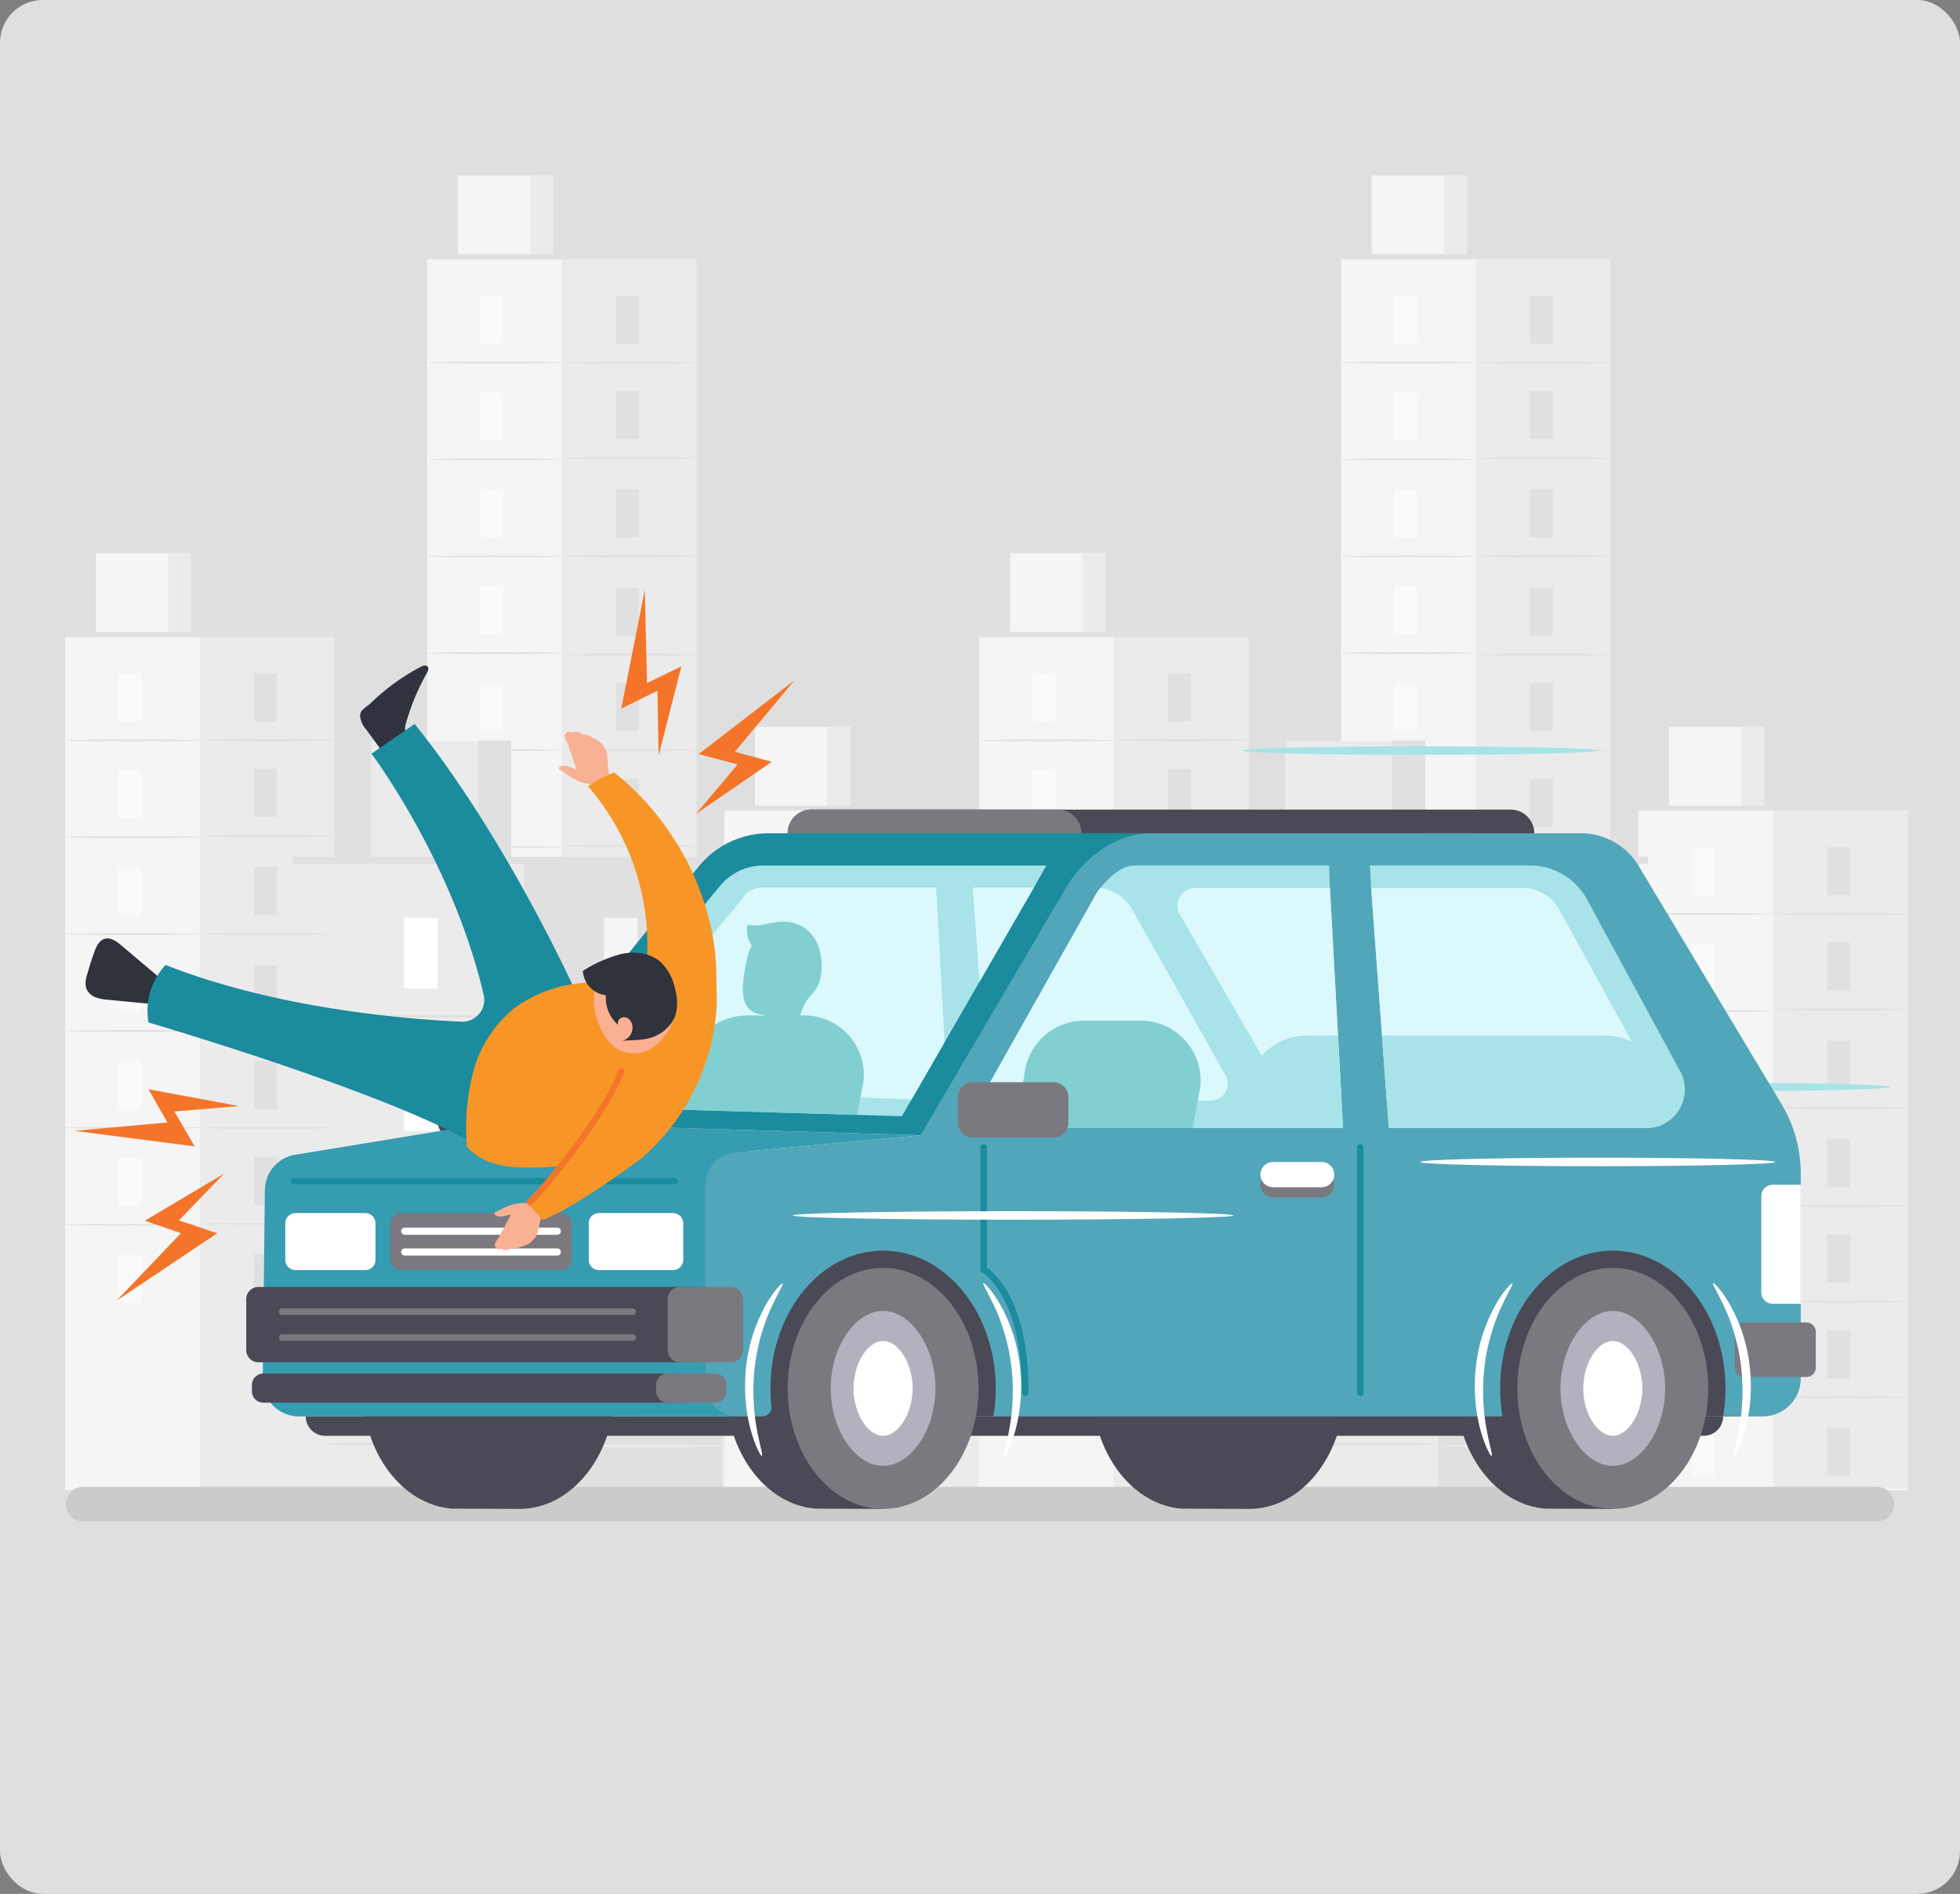 <svg xmlns="http://www.w3.org/2000/svg" xmlns:xlink="http://www.w3.org/1999/xlink" width="505" height="488" viewBox="0 0 505 488">
  <rect x="0" y="0" width="505" height="488" fill="#808080" stroke="none"/>
  <defs>
    <clipPath id="clip-path">
      <rect id="Rectángulo_373257" data-name="Rectángulo 373257" width="247.027" height="338.824" fill="none"/>
    </clipPath>
    <clipPath id="clip-path-2">
      <rect id="Rectángulo_373257-2" data-name="Rectángulo 373257" width="247.026" height="338.824" fill="none"/>
    </clipPath>
    <clipPath id="clip-path-3">
      <rect id="Rectángulo_373190" data-name="Rectángulo 373190" width="471" height="240.031" fill="none"/>
    </clipPath>
  </defs>
  <g id="Grupo_1062574" data-name="Grupo 1062574" transform="translate(-915 -4672)">
    <g id="Grupo_1062568" data-name="Grupo 1062568">
      <rect id="hombre-asiatico-tratando-llevar-coche-estacion-servicio-despues-coche-roto-coche-averiado-carretera-servicio-emergencia-tiene-auto-averiado" width="505" height="488" rx="11" transform="translate(915 4672)" fill="#dfdfdf"/>
    </g>
    <g id="Grupo_1062569" data-name="Grupo 1062569" transform="translate(5.526 29)">
      <g id="Grupo_1062571" data-name="Grupo 1062571" transform="translate(920.474 4688.176)">
        <rect id="Rectángulo_373191" data-name="Rectángulo 373191" width="69.385" height="219.896" transform="translate(99.026 21.588)" fill="#f5f5f5"/>
        <rect id="Rectángulo_373192" data-name="Rectángulo 373192" width="34.692" height="219.291" transform="translate(133.719 21.587)" fill="#ebebeb"/>
        <rect id="Rectángulo_373193" data-name="Rectángulo 373193" width="24.501" height="21.588" transform="translate(106.95)" fill="#f5f5f5"/>
        <rect id="Rectángulo_373194" data-name="Rectángulo 373194" width="5.839" height="21.588" transform="translate(125.611)" fill="#ebebeb"/>
        <path id="Trazado_803555" data-name="Trazado 803555" d="M93.244,21.587V20.329h77.2v1.259" fill="#e0e0e0"/>
        <rect id="Rectángulo_373195" data-name="Rectángulo 373195" width="5.873" height="12.384" transform="translate(112.723 31.003)" fill="#fafafa"/>
        <g id="Grupo_1062570" data-name="Grupo 1062570">
          <g id="Grupo_1062569-2" data-name="Grupo 1062569" clip-path="url(#clip-path)">
            <path id="Trazado_803556" data-name="Trazado 803556" d="M133.719,48.247c0,.13-7.767.236-17.345.236s-17.347-.106-17.347-.236,7.765-.236,17.347-.236,17.345.1,17.345.236" fill="#e0e0e0"/>
            <rect id="Rectángulo_373196" data-name="Rectángulo 373196" width="5.873" height="12.384" transform="translate(147.717 31.003)" fill="#e0e0e0"/>
            <path id="Trazado_803557" data-name="Trazado 803557" d="M168.713,48.247c0,.13-7.767.236-17.345.236s-17.348-.106-17.348-.236,7.766-.236,17.348-.236,17.345.1,17.345.236" fill="#e0e0e0"/>
            <rect id="Rectángulo_373197" data-name="Rectángulo 373197" width="5.873" height="12.384" transform="translate(147.717 55.59)" fill="#e0e0e0"/>
            <path id="Trazado_803558" data-name="Trazado 803558" d="M168.713,72.834c0,.13-7.767.236-17.345.236s-17.348-.106-17.348-.236,7.766-.237,17.348-.237,17.345.106,17.345.237" fill="#e0e0e0"/>
            <rect id="Rectángulo_373198" data-name="Rectángulo 373198" width="5.873" height="12.384" transform="translate(147.717 80.919)" fill="#e0e0e0"/>
            <path id="Trazado_803559" data-name="Trazado 803559" d="M168.713,98.163c0,.131-7.767.236-17.345.236s-17.348-.105-17.348-.236,7.766-.236,17.348-.236,17.345.1,17.345.236" fill="#e0e0e0"/>
            <rect id="Rectángulo_373199" data-name="Rectángulo 373199" width="5.873" height="12.384" transform="translate(147.717 106.248)" fill="#e0e0e0"/>
            <path id="Trazado_803560" data-name="Trazado 803560" d="M168.713,123.492c0,.131-7.767.237-17.345.237s-17.348-.106-17.348-.237,7.766-.236,17.348-.236,17.345.106,17.345.236" fill="#e0e0e0"/>
            <rect id="Rectángulo_373200" data-name="Rectángulo 373200" width="5.873" height="12.384" transform="translate(147.717 130.852)" fill="#e0e0e0"/>
            <path id="Trazado_803561" data-name="Trazado 803561" d="M168.713,148.1c0,.131-7.767.237-17.345.237s-17.348-.106-17.348-.237,7.766-.236,17.348-.236,17.345.106,17.345.236" fill="#e0e0e0"/>
            <rect id="Rectángulo_373201" data-name="Rectángulo 373201" width="5.873" height="12.384" transform="translate(147.717 155.556)" fill="#e0e0e0"/>
            <rect id="Rectángulo_373202" data-name="Rectángulo 373202" width="5.873" height="12.384" transform="translate(147.717 180.584)" fill="#e0e0e0"/>
            <path id="Trazado_803562" data-name="Trazado 803562" d="M168.713,172.8c0,.131-7.767.237-17.345.237s-17.348-.106-17.348-.237,7.766-.236,17.348-.236,17.345.1,17.345.236" fill="#e0e0e0"/>
            <rect id="Rectángulo_373203" data-name="Rectángulo 373203" width="5.873" height="12.384" transform="translate(112.723 55.965)" fill="#fafafa"/>
            <path id="Trazado_803563" data-name="Trazado 803563" d="M133.719,73.21c0,.131-7.767.237-17.345.237s-17.347-.106-17.347-.237,7.765-.236,17.347-.236,17.345.106,17.345.236" fill="#e0e0e0"/>
            <rect id="Rectángulo_373204" data-name="Rectángulo 373204" width="5.873" height="12.384" transform="translate(112.723 80.928)" fill="#fafafa"/>
            <path id="Trazado_803564" data-name="Trazado 803564" d="M133.719,98.172c0,.131-7.767.236-17.345.236s-17.347-.1-17.347-.236,7.765-.236,17.347-.236,17.345.106,17.345.236" fill="#e0e0e0"/>
            <rect id="Rectángulo_373205" data-name="Rectángulo 373205" width="5.873" height="12.384" transform="translate(112.723 105.89)" fill="#fafafa"/>
            <path id="Trazado_803565" data-name="Trazado 803565" d="M133.719,123.134c0,.131-7.767.237-17.345.237s-17.347-.106-17.347-.237,7.765-.236,17.347-.236,17.345.106,17.345.236" fill="#e0e0e0"/>
            <rect id="Rectángulo_373206" data-name="Rectángulo 373206" width="5.873" height="12.384" transform="translate(112.723 130.852)" fill="#fafafa"/>
            <path id="Trazado_803566" data-name="Trazado 803566" d="M133.719,148.1c0,.131-7.767.237-17.345.237s-17.347-.106-17.347-.237,7.765-.236,17.347-.236,17.345.106,17.345.236" fill="#e0e0e0"/>
            <rect id="Rectángulo_373207" data-name="Rectángulo 373207" width="5.873" height="12.384" transform="translate(112.723 155.815)" fill="#fafafa"/>
            <path id="Trazado_803567" data-name="Trazado 803567" d="M133.719,173.059c0,.131-7.767.236-17.345.236s-17.347-.1-17.347-.236,7.765-.236,17.347-.236,17.345.106,17.345.236" fill="#e0e0e0"/>
            <rect id="Rectángulo_373208" data-name="Rectángulo 373208" width="5.873" height="12.384" transform="translate(112.723 180.777)" fill="#fafafa"/>
            <rect id="Rectángulo_373209" data-name="Rectángulo 373209" width="69.385" height="219.896" transform="translate(5.782 118.928)" fill="#f5f5f5"/>
            <rect id="Rectángulo_373210" data-name="Rectángulo 373210" width="34.692" height="219.291" transform="translate(40.475 118.928)" fill="#ebebeb"/>
            <rect id="Rectángulo_373211" data-name="Rectángulo 373211" width="24.501" height="21.588" transform="translate(13.706 97.34)" fill="#f5f5f5"/>
            <rect id="Rectángulo_373212" data-name="Rectángulo 373212" width="5.84" height="21.588" transform="translate(32.367 97.34)" fill="#ebebeb"/>
            <path id="Trazado_803568" data-name="Trazado 803568" d="M0,118.928v-1.259H77.2v1.259" fill="#e0e0e0"/>
            <rect id="Rectángulo_373213" data-name="Rectángulo 373213" width="5.873" height="12.384" transform="translate(19.479 128.343)" fill="#fafafa"/>
            <path id="Trazado_803569" data-name="Trazado 803569" d="M40.475,145.587c0,.131-7.767.237-17.346.237s-17.347-.106-17.347-.237,7.766-.236,17.347-.236,17.346.1,17.346.236" fill="#e0e0e0"/>
            <rect id="Rectángulo_373214" data-name="Rectángulo 373214" width="5.873" height="12.384" transform="translate(54.473 128.343)" fill="#e0e0e0"/>
            <path id="Trazado_803570" data-name="Trazado 803570" d="M75.469,145.587c0,.131-7.767.237-17.346.237s-17.347-.106-17.347-.237,7.766-.236,17.347-.236,17.346.1,17.346.236" fill="#e0e0e0"/>
            <rect id="Rectángulo_373215" data-name="Rectángulo 373215" width="5.873" height="12.384" transform="translate(54.473 152.93)" fill="#e0e0e0"/>
            <path id="Trazado_803571" data-name="Trazado 803571" d="M75.469,170.175c0,.13-7.767.236-17.346.236s-17.347-.106-17.347-.236,7.766-.236,17.347-.236,17.346.105,17.346.236" fill="#e0e0e0"/>
            <rect id="Rectángulo_373216" data-name="Rectángulo 373216" width="5.873" height="12.384" transform="translate(54.473 178.259)" fill="#e0e0e0"/>
            <path id="Trazado_803572" data-name="Trazado 803572" d="M75.469,195.5c0,.131-7.767.236-17.346.236s-17.347-.105-17.347-.236,7.766-.236,17.347-.236,17.346.1,17.346.236" fill="#e0e0e0"/>
            <rect id="Rectángulo_373217" data-name="Rectángulo 373217" width="5.873" height="12.384" transform="translate(54.473 203.588)" fill="#e0e0e0"/>
            <path id="Trazado_803573" data-name="Trazado 803573" d="M75.469,220.832c0,.131-7.767.237-17.346.237s-17.347-.106-17.347-.237,7.766-.236,17.347-.236,17.346.106,17.346.236" fill="#e0e0e0"/>
            <rect id="Rectángulo_373218" data-name="Rectángulo 373218" width="5.873" height="12.384" transform="translate(54.473 228.193)" fill="#e0e0e0"/>
            <path id="Trazado_803574" data-name="Trazado 803574" d="M75.469,245.437c0,.131-7.767.237-17.346.237s-17.347-.106-17.347-.237,7.766-.236,17.347-.236,17.346.106,17.346.236" fill="#e0e0e0"/>
            <rect id="Rectángulo_373219" data-name="Rectángulo 373219" width="5.873" height="12.384" transform="translate(54.473 252.896)" fill="#e0e0e0"/>
            <rect id="Rectángulo_373220" data-name="Rectángulo 373220" width="5.873" height="12.384" transform="translate(54.473 277.924)" fill="#e0e0e0"/>
            <path id="Trazado_803575" data-name="Trazado 803575" d="M75.469,270.141c0,.131-7.767.237-17.346.237s-17.347-.106-17.347-.237,7.766-.236,17.347-.236,17.346.105,17.346.236" fill="#e0e0e0"/>
            <rect id="Rectángulo_373221" data-name="Rectángulo 373221" width="5.873" height="12.384" transform="translate(19.479 153.305)" fill="#fafafa"/>
            <path id="Trazado_803576" data-name="Trazado 803576" d="M40.475,170.55c0,.131-7.767.236-17.346.236s-17.347-.1-17.347-.236,7.766-.236,17.347-.236,17.346.106,17.346.236" fill="#e0e0e0"/>
            <rect id="Rectángulo_373222" data-name="Rectángulo 373222" width="5.873" height="12.384" transform="translate(19.479 178.268)" fill="#fafafa"/>
            <path id="Trazado_803577" data-name="Trazado 803577" d="M40.475,195.512c0,.131-7.767.237-17.346.237s-17.347-.106-17.347-.237,7.766-.236,17.347-.236,17.346.1,17.346.236" fill="#e0e0e0"/>
            <rect id="Rectángulo_373223" data-name="Rectángulo 373223" width="5.873" height="12.384" transform="translate(19.479 203.23)" fill="#fafafa"/>
            <path id="Trazado_803578" data-name="Trazado 803578" d="M40.475,220.475c0,.131-7.767.237-17.346.237s-17.347-.106-17.347-.237,7.766-.236,17.347-.236,17.346.106,17.346.236" fill="#e0e0e0"/>
            <rect id="Rectángulo_373224" data-name="Rectángulo 373224" width="5.873" height="12.384" transform="translate(19.479 228.193)" fill="#fafafa"/>
            <path id="Trazado_803579" data-name="Trazado 803579" d="M40.475,245.437c0,.131-7.767.237-17.346.237s-17.347-.106-17.347-.237,7.766-.236,17.347-.236,17.346.106,17.346.236" fill="#e0e0e0"/>
            <rect id="Rectángulo_373225" data-name="Rectángulo 373225" width="5.873" height="12.384" transform="translate(19.479 253.155)" fill="#fafafa"/>
            <path id="Trazado_803580" data-name="Trazado 803580" d="M40.475,270.4c0,.131-7.767.236-17.346.236S5.782,270.53,5.782,270.4s7.766-.236,17.347-.236,17.346.106,17.346.236" fill="#e0e0e0"/>
            <rect id="Rectángulo_373226" data-name="Rectángulo 373226" width="5.873" height="12.384" transform="translate(19.479 278.117)" fill="#fafafa"/>
            <rect id="Rectángulo_373227" data-name="Rectángulo 373227" width="69.385" height="175.134" transform="translate(175.611 163.69)" fill="#f5f5f5"/>
            <rect id="Rectángulo_373228" data-name="Rectángulo 373228" width="34.692" height="174.652" transform="translate(210.304 163.69)" fill="#ebebeb"/>
            <rect id="Rectángulo_373229" data-name="Rectángulo 373229" width="24.501" height="21.588" transform="translate(183.535 142.102)" fill="#f5f5f5"/>
            <rect id="Rectángulo_373230" data-name="Rectángulo 373230" width="5.84" height="21.588" transform="translate(202.196 142.102)" fill="#ebebeb"/>
            <path id="Trazado_803581" data-name="Trazado 803581" d="M169.829,163.69v-1.259h77.2v1.259" fill="#e0e0e0"/>
            <rect id="Rectángulo_373231" data-name="Rectángulo 373231" width="5.873" height="12.384" transform="translate(189.308 173.105)" fill="#fafafa"/>
            <path id="Trazado_803582" data-name="Trazado 803582" d="M210.3,190.349c0,.131-7.767.237-17.346.237s-17.347-.106-17.347-.237,7.766-.236,17.347-.236,17.346.106,17.346.236" fill="#e0e0e0"/>
            <rect id="Rectángulo_373232" data-name="Rectángulo 373232" width="5.873" height="12.384" transform="translate(224.302 173.105)" fill="#e0e0e0"/>
            <path id="Trazado_803583" data-name="Trazado 803583" d="M245.3,190.349c0,.131-7.767.237-17.346.237s-17.346-.106-17.346-.237,7.765-.236,17.346-.236,17.346.106,17.346.236" fill="#e0e0e0"/>
            <rect id="Rectángulo_373233" data-name="Rectángulo 373233" width="5.873" height="12.384" transform="translate(224.302 197.692)" fill="#e0e0e0"/>
            <path id="Trazado_803584" data-name="Trazado 803584" d="M245.3,214.937c0,.13-7.767.236-17.346.236s-17.346-.106-17.346-.236,7.765-.237,17.346-.237,17.346.106,17.346.237" fill="#e0e0e0"/>
            <rect id="Rectángulo_373234" data-name="Rectángulo 373234" width="5.873" height="12.384" transform="translate(224.302 223.021)" fill="#e0e0e0"/>
            <path id="Trazado_803585" data-name="Trazado 803585" d="M245.3,240.266c0,.13-7.767.236-17.346.236s-17.346-.106-17.346-.236,7.765-.237,17.346-.237,17.346.106,17.346.237" fill="#e0e0e0"/>
            <rect id="Rectángulo_373235" data-name="Rectángulo 373235" width="5.873" height="12.384" transform="translate(224.302 248.35)" fill="#e0e0e0"/>
            <path id="Trazado_803586" data-name="Trazado 803586" d="M245.3,265.594c0,.131-7.767.237-17.346.237s-17.346-.106-17.346-.237,7.765-.236,17.346-.236,17.346.105,17.346.236" fill="#e0e0e0"/>
            <rect id="Rectángulo_373236" data-name="Rectángulo 373236" width="5.873" height="12.384" transform="translate(224.302 272.954)" fill="#e0e0e0"/>
            <path id="Trazado_803587" data-name="Trazado 803587" d="M245.3,290.2c0,.131-7.767.236-17.346.236s-17.346-.105-17.346-.236,7.765-.236,17.346-.236,17.346.106,17.346.236" fill="#e0e0e0"/>
            <rect id="Rectángulo_373237" data-name="Rectángulo 373237" width="5.873" height="12.384" transform="translate(224.302 297.658)" fill="#e0e0e0"/>
            <rect id="Rectángulo_373238" data-name="Rectángulo 373238" width="5.873" height="12.384" transform="translate(224.302 322.686)" fill="#e0e0e0"/>
            <path id="Trazado_803588" data-name="Trazado 803588" d="M245.3,314.9c0,.131-7.767.236-17.346.236s-17.346-.105-17.346-.236,7.765-.236,17.346-.236,17.346.105,17.346.236" fill="#e0e0e0"/>
            <rect id="Rectángulo_373239" data-name="Rectángulo 373239" width="5.873" height="12.384" transform="translate(189.308 198.067)" fill="#fafafa"/>
            <path id="Trazado_803589" data-name="Trazado 803589" d="M210.3,215.312c0,.131-7.767.236-17.346.236s-17.347-.105-17.347-.236,7.766-.236,17.347-.236,17.346.106,17.346.236" fill="#e0e0e0"/>
            <rect id="Rectángulo_373240" data-name="Rectángulo 373240" width="5.873" height="12.384" transform="translate(189.308 223.03)" fill="#fafafa"/>
            <path id="Trazado_803590" data-name="Trazado 803590" d="M210.3,240.274c0,.131-7.767.237-17.346.237s-17.347-.106-17.347-.237,7.766-.236,17.347-.236,17.346.106,17.346.236" fill="#e0e0e0"/>
            <rect id="Rectángulo_373241" data-name="Rectángulo 373241" width="5.873" height="12.384" transform="translate(189.308 247.992)" fill="#fafafa"/>
            <path id="Trazado_803591" data-name="Trazado 803591" d="M210.3,265.236c0,.131-7.767.237-17.346.237s-17.347-.106-17.347-.237,7.766-.236,17.347-.236,17.346.106,17.346.236" fill="#e0e0e0"/>
            <rect id="Rectángulo_373242" data-name="Rectángulo 373242" width="5.873" height="12.384" transform="translate(189.308 272.954)" fill="#fafafa"/>
            <path id="Trazado_803592" data-name="Trazado 803592" d="M210.3,290.2c0,.131-7.767.236-17.346.236s-17.347-.105-17.347-.236,7.766-.236,17.347-.236,17.346.106,17.346.236" fill="#e0e0e0"/>
            <rect id="Rectángulo_373243" data-name="Rectángulo 373243" width="5.873" height="12.384" transform="translate(189.308 297.917)" fill="#fafafa"/>
            <path id="Trazado_803593" data-name="Trazado 803593" d="M210.3,315.161c0,.131-7.767.237-17.346.237s-17.347-.106-17.347-.237,7.766-.236,17.347-.236,17.346.106,17.346.236" fill="#e0e0e0"/>
            <rect id="Rectángulo_373244" data-name="Rectángulo 373244" width="5.873" height="12.384" transform="translate(189.308 322.879)" fill="#fafafa"/>
            <path id="Trazado_803594" data-name="Trazado 803594" d="M175.527,338.824H73.425l-.444-161.365h102.1Z" fill="#ebebeb"/>
            <rect id="Rectángulo_373245" data-name="Rectángulo 373245" width="51.051" height="161.365" transform="translate(124.032 177.459)" fill="#e0e0e0"/>
            <rect id="Rectángulo_373246" data-name="Rectángulo 373246" width="36.055" height="31.767" transform="translate(84.64 145.692)" fill="#ebebeb"/>
            <rect id="Rectángulo_373247" data-name="Rectángulo 373247" width="8.593" height="31.767" transform="translate(112.102 145.692)" fill="#e0e0e0"/>
            <rect id="Rectángulo_373248" data-name="Rectángulo 373248" width="113.598" height="1.853" transform="translate(64.473 175.606)" fill="#e0e0e0"/>
            <rect id="Rectángulo_373249" data-name="Rectángulo 373249" width="8.642" height="18.223" transform="translate(93.136 191.315)" fill="#fff"/>
            <path id="Trazado_803595" data-name="Trazado 803595" d="M124.032,216.69c0,.192-11.429.348-25.524.348s-25.527-.156-25.527-.348,11.427-.348,25.527-.348,25.524.156,25.524.348" fill="#e0e0e0"/>
            <rect id="Rectángulo_373250" data-name="Rectángulo 373250" width="8.642" height="18.223" transform="translate(144.631 191.315)" fill="#f5f5f5"/>
            <path id="Trazado_803596" data-name="Trazado 803596" d="M175.527,216.69c0,.192-11.429.348-25.524.348s-25.527-.156-25.527-.348,11.427-.348,25.527-.348,25.524.156,25.524.348" fill="#ebebeb"/>
            <rect id="Rectángulo_373251" data-name="Rectángulo 373251" width="8.642" height="18.223" transform="translate(144.631 227.495)" fill="#f5f5f5"/>
            <path id="Trazado_803597" data-name="Trazado 803597" d="M175.527,252.87c0,.192-11.429.348-25.524.348s-25.527-.156-25.527-.348,11.427-.348,25.527-.348,25.524.156,25.524.348" fill="#ebebeb"/>
            <rect id="Rectángulo_373252" data-name="Rectángulo 373252" width="8.642" height="18.223" transform="translate(144.631 264.767)" fill="#f5f5f5"/>
            <path id="Trazado_803598" data-name="Trazado 803598" d="M175.527,290.142c0,.192-11.429.348-25.524.348s-25.527-.156-25.527-.348,11.427-.348,25.527-.348,25.524.156,25.524.348" fill="#ebebeb"/>
            <rect id="Rectángulo_373253" data-name="Rectángulo 373253" width="8.642" height="18.223" transform="translate(144.631 302.039)" fill="#f5f5f5"/>
            <path id="Trazado_803599" data-name="Trazado 803599" d="M175.527,327.415c0,.192-11.429.348-25.524.348s-25.527-.156-25.527-.348,11.427-.348,25.527-.348,25.524.156,25.524.348" fill="#ebebeb"/>
            <rect id="Rectángulo_373254" data-name="Rectángulo 373254" width="8.642" height="18.223" transform="translate(93.136 228.047)" fill="#fff"/>
            <path id="Trazado_803600" data-name="Trazado 803600" d="M124.032,253.422c0,.192-11.429.348-25.524.348s-25.527-.156-25.527-.348,11.427-.348,25.527-.348,25.524.156,25.524.348" fill="#e0e0e0"/>
            <rect id="Rectángulo_373255" data-name="Rectángulo 373255" width="8.642" height="18.223" transform="translate(93.136 264.78)" fill="#fff"/>
            <path id="Trazado_803601" data-name="Trazado 803601" d="M124.032,290.155c0,.192-11.429.348-25.524.348s-25.527-.156-25.527-.348,11.427-.348,25.527-.348,25.524.156,25.524.348" fill="#e0e0e0"/>
            <rect id="Rectángulo_373256" data-name="Rectángulo 373256" width="8.642" height="18.223" transform="translate(93.136 301.513)" fill="#fff"/>
            <path id="Trazado_803602" data-name="Trazado 803602" d="M124.032,326.888c0,.192-11.429.348-25.524.348s-25.527-.156-25.527-.348,11.427-.348,25.527-.348,25.524.156,25.524.348" fill="#e0e0e0"/>
          </g>
        </g>
      </g>
      <g id="Grupo_1062572" data-name="Grupo 1062572" transform="translate(1155.973 4688.176)">
        <rect id="Rectángulo_373191-2" data-name="Rectángulo 373191" width="69.385" height="219.896" transform="translate(99.026 21.588)" fill="#f5f5f5"/>
        <rect id="Rectángulo_373192-2" data-name="Rectángulo 373192" width="34.692" height="219.291" transform="translate(133.719 21.587)" fill="#ebebeb"/>
        <rect id="Rectángulo_373193-2" data-name="Rectángulo 373193" width="24.501" height="21.588" transform="translate(106.95)" fill="#f5f5f5"/>
        <rect id="Rectángulo_373194-2" data-name="Rectángulo 373194" width="5.839" height="21.588" transform="translate(125.611)" fill="#ebebeb"/>
        <path id="Trazado_803555-2" data-name="Trazado 803555" d="M93.244,21.587V20.329h77.2v1.259" transform="translate(0 0)" fill="#e0e0e0"/>
        <rect id="Rectángulo_373195-2" data-name="Rectángulo 373195" width="5.873" height="12.384" transform="translate(112.723 31.003)" fill="#fafafa"/>
        <g id="Grupo_1062570-2" data-name="Grupo 1062570" transform="translate(0)">
          <g id="Grupo_1062569-3" data-name="Grupo 1062569" clip-path="url(#clip-path-2)">
            <path id="Trazado_803556-2" data-name="Trazado 803556" d="M133.719,48.247c0,.13-7.767.236-17.345.236s-17.347-.106-17.347-.236,7.765-.236,17.347-.236,17.345.1,17.345.236" transform="translate(0 0)" fill="#e0e0e0"/>
            <rect id="Rectángulo_373196-2" data-name="Rectángulo 373196" width="5.873" height="12.384" transform="translate(147.717 31.003)" fill="#e0e0e0"/>
            <path id="Trazado_803557-2" data-name="Trazado 803557" d="M168.713,48.247c0,.13-7.767.236-17.345.236s-17.348-.106-17.348-.236,7.766-.236,17.348-.236,17.345.1,17.345.236" transform="translate(0 0)" fill="#e0e0e0"/>
            <rect id="Rectángulo_373197-2" data-name="Rectángulo 373197" width="5.873" height="12.384" transform="translate(147.717 55.59)" fill="#e0e0e0"/>
            <path id="Trazado_803558-2" data-name="Trazado 803558" d="M168.713,72.834c0,.13-7.767.236-17.345.236s-17.348-.106-17.348-.236,7.766-.237,17.348-.237,17.345.106,17.345.237" transform="translate(0 0)" fill="#e0e0e0"/>
            <rect id="Rectángulo_373198-2" data-name="Rectángulo 373198" width="5.873" height="12.384" transform="translate(147.717 80.919)" fill="#e0e0e0"/>
            <path id="Trazado_803559-2" data-name="Trazado 803559" d="M168.713,98.163c0,.131-7.767.236-17.345.236s-17.348-.105-17.348-.236,7.766-.236,17.348-.236,17.345.1,17.345.236" transform="translate(0 0)" fill="#e0e0e0"/>
            <rect id="Rectángulo_373199-2" data-name="Rectángulo 373199" width="5.873" height="12.384" transform="translate(147.717 106.248)" fill="#e0e0e0"/>
            <path id="Trazado_803560-2" data-name="Trazado 803560" d="M168.713,123.492c0,.131-7.767.237-17.345.237s-17.348-.106-17.348-.237,7.766-.236,17.348-.236,17.345.106,17.345.236" transform="translate(0 0)" fill="#e0e0e0"/>
            <rect id="Rectángulo_373200-2" data-name="Rectángulo 373200" width="5.873" height="12.384" transform="translate(147.717 130.852)" fill="#e0e0e0"/>
            <path id="Trazado_803561-2" data-name="Trazado 803561" d="M168.713,148.1c0,.131-7.767.237-17.345.237s-17.348-.106-17.348-.237,7.766-.236,17.348-.236,17.345.106,17.345.236" transform="translate(0 0)" fill="#e0e0e0"/>
            <rect id="Rectángulo_373201-2" data-name="Rectángulo 373201" width="5.873" height="12.384" transform="translate(147.717 155.556)" fill="#e0e0e0"/>
            <rect id="Rectángulo_373202-2" data-name="Rectángulo 373202" width="5.873" height="12.384" transform="translate(147.717 180.584)" fill="#e0e0e0"/>
            <path id="Trazado_803562-2" data-name="Trazado 803562" d="M168.713,172.8c0,.131-7.767.237-17.345.237s-17.348-.106-17.348-.237,7.766-.236,17.348-.236,17.345.1,17.345.236" transform="translate(0 0)" fill="#e0e0e0"/>
            <rect id="Rectángulo_373203-2" data-name="Rectángulo 373203" width="5.873" height="12.384" transform="translate(112.723 55.965)" fill="#fafafa"/>
            <path id="Trazado_803563-2" data-name="Trazado 803563" d="M133.719,73.21c0,.131-7.767.237-17.345.237s-17.347-.106-17.347-.237,7.765-.236,17.347-.236,17.345.106,17.345.236" transform="translate(0 0)" fill="#e0e0e0"/>
            <rect id="Rectángulo_373204-2" data-name="Rectángulo 373204" width="5.873" height="12.384" transform="translate(112.723 80.928)" fill="#fafafa"/>
            <path id="Trazado_803564-2" data-name="Trazado 803564" d="M133.719,98.172c0,.131-7.767.236-17.345.236s-17.347-.1-17.347-.236,7.765-.236,17.347-.236,17.345.106,17.345.236" transform="translate(0 0)" fill="#e0e0e0"/>
            <rect id="Rectángulo_373205-2" data-name="Rectángulo 373205" width="5.873" height="12.384" transform="translate(112.723 105.89)" fill="#fafafa"/>
            <path id="Trazado_803565-2" data-name="Trazado 803565" d="M133.719,123.134c0,.131-7.767.237-17.345.237s-17.347-.106-17.347-.237,7.765-.236,17.347-.236,17.345.106,17.345.236" transform="translate(0 0)" fill="#e0e0e0"/>
            <rect id="Rectángulo_373206-2" data-name="Rectángulo 373206" width="5.873" height="12.384" transform="translate(112.723 130.852)" fill="#fafafa"/>
            <path id="Trazado_803566-2" data-name="Trazado 803566" d="M133.719,148.1c0,.131-7.767.237-17.345.237s-17.347-.106-17.347-.237,7.765-.236,17.347-.236,17.345.106,17.345.236" transform="translate(0 0)" fill="#e0e0e0"/>
            <rect id="Rectángulo_373207-2" data-name="Rectángulo 373207" width="5.873" height="12.384" transform="translate(112.723 155.815)" fill="#fafafa"/>
            <path id="Trazado_803567-2" data-name="Trazado 803567" d="M133.719,173.059c0,.131-7.767.236-17.345.236s-17.347-.1-17.347-.236,7.765-.236,17.347-.236,17.345.106,17.345.236" transform="translate(0 0)" fill="#e0e0e0"/>
            <rect id="Rectángulo_373208-2" data-name="Rectángulo 373208" width="5.873" height="12.384" transform="translate(112.723 180.777)" fill="#fafafa"/>
            <rect id="Rectángulo_373209-2" data-name="Rectángulo 373209" width="69.385" height="219.896" transform="translate(5.782 118.928)" fill="#f5f5f5"/>
            <rect id="Rectángulo_373210-2" data-name="Rectángulo 373210" width="34.692" height="219.291" transform="translate(40.475 118.928)" fill="#ebebeb"/>
            <rect id="Rectángulo_373211-2" data-name="Rectángulo 373211" width="24.501" height="21.588" transform="translate(13.706 97.34)" fill="#f5f5f5"/>
            <rect id="Rectángulo_373212-2" data-name="Rectángulo 373212" width="5.84" height="21.588" transform="translate(32.367 97.34)" fill="#ebebeb"/>
            <path id="Trazado_803568-2" data-name="Trazado 803568" d="M0,118.928v-1.259H77.2v1.259" transform="translate(0 0)" fill="#e0e0e0"/>
            <rect id="Rectángulo_373213-2" data-name="Rectángulo 373213" width="5.873" height="12.384" transform="translate(19.479 128.343)" fill="#fafafa"/>
            <path id="Trazado_803569-2" data-name="Trazado 803569" d="M40.475,145.587c0,.131-7.767.237-17.346.237s-17.347-.106-17.347-.237,7.766-.236,17.347-.236,17.346.1,17.346.236" transform="translate(0 0)" fill="#e0e0e0"/>
            <rect id="Rectángulo_373214-2" data-name="Rectángulo 373214" width="5.873" height="12.384" transform="translate(54.473 128.343)" fill="#e0e0e0"/>
            <path id="Trazado_803570-2" data-name="Trazado 803570" d="M75.469,145.587c0,.131-7.767.237-17.346.237s-17.347-.106-17.347-.237,7.766-.236,17.347-.236,17.346.1,17.346.236" transform="translate(0 0)" fill="#e0e0e0"/>
            <rect id="Rectángulo_373215-2" data-name="Rectángulo 373215" width="5.873" height="12.384" transform="translate(54.473 152.93)" fill="#e0e0e0"/>
            <path id="Trazado_803571-2" data-name="Trazado 803571" d="M75.469,170.175c0,.13-7.767.236-17.346.236s-17.347-.106-17.347-.236,7.766-.236,17.347-.236,17.346.105,17.346.236" transform="translate(0 0)" fill="#e0e0e0"/>
            <rect id="Rectángulo_373216-2" data-name="Rectángulo 373216" width="5.873" height="12.384" transform="translate(54.473 178.259)" fill="#e0e0e0"/>
            <path id="Trazado_803572-2" data-name="Trazado 803572" d="M75.469,195.5c0,.131-7.767.236-17.346.236s-17.347-.105-17.347-.236,7.766-.236,17.347-.236,17.346.1,17.346.236" transform="translate(0 0)" fill="#e0e0e0"/>
            <rect id="Rectángulo_373217-2" data-name="Rectángulo 373217" width="5.873" height="12.384" transform="translate(54.473 203.588)" fill="#e0e0e0"/>
            <path id="Trazado_803573-2" data-name="Trazado 803573" d="M75.469,220.832c0,.131-7.767.237-17.346.237s-17.347-.106-17.347-.237,7.766-.236,17.347-.236,17.346.106,17.346.236" transform="translate(0 0)" fill="#e0e0e0"/>
            <rect id="Rectángulo_373218-2" data-name="Rectángulo 373218" width="5.873" height="12.384" transform="translate(54.473 228.193)" fill="#e0e0e0"/>
            <path id="Trazado_803574-2" data-name="Trazado 803574" d="M75.469,245.437c0,.131-7.767.237-17.346.237s-17.347-.106-17.347-.237,7.766-.236,17.347-.236,17.346.106,17.346.236" transform="translate(0 0)" fill="#e0e0e0"/>
            <rect id="Rectángulo_373219-2" data-name="Rectángulo 373219" width="5.873" height="12.384" transform="translate(54.473 252.896)" fill="#e0e0e0"/>
            <rect id="Rectángulo_373220-2" data-name="Rectángulo 373220" width="5.873" height="12.384" transform="translate(54.473 277.924)" fill="#e0e0e0"/>
            <path id="Trazado_803575-2" data-name="Trazado 803575" d="M75.469,270.141c0,.131-7.767.237-17.346.237s-17.347-.106-17.347-.237,7.766-.236,17.347-.236,17.346.105,17.346.236" transform="translate(0 0)" fill="#e0e0e0"/>
            <rect id="Rectángulo_373221-2" data-name="Rectángulo 373221" width="5.873" height="12.384" transform="translate(19.479 153.305)" fill="#fafafa"/>
            <path id="Trazado_803576-2" data-name="Trazado 803576" d="M40.475,170.55c0,.131-7.767.236-17.346.236s-17.347-.1-17.347-.236,7.766-.236,17.347-.236,17.346.106,17.346.236" transform="translate(0 0)" fill="#e0e0e0"/>
            <rect id="Rectángulo_373222-2" data-name="Rectángulo 373222" width="5.873" height="12.384" transform="translate(19.479 178.268)" fill="#fafafa"/>
            <path id="Trazado_803577-2" data-name="Trazado 803577" d="M40.475,195.512c0,.131-7.767.237-17.346.237s-17.347-.106-17.347-.237,7.766-.236,17.347-.236,17.346.1,17.346.236" transform="translate(0 0)" fill="#e0e0e0"/>
            <rect id="Rectángulo_373223-2" data-name="Rectángulo 373223" width="5.873" height="12.384" transform="translate(19.479 203.23)" fill="#fafafa"/>
            <path id="Trazado_803578-2" data-name="Trazado 803578" d="M40.475,220.475c0,.131-7.767.237-17.346.237s-17.347-.106-17.347-.237,7.766-.236,17.347-.236,17.346.106,17.346.236" transform="translate(0 0)" fill="#e0e0e0"/>
            <rect id="Rectángulo_373224-2" data-name="Rectángulo 373224" width="5.873" height="12.384" transform="translate(19.479 228.193)" fill="#fafafa"/>
            <path id="Trazado_803579-2" data-name="Trazado 803579" d="M40.475,245.437c0,.131-7.767.237-17.346.237s-17.347-.106-17.347-.237,7.766-.236,17.347-.236,17.346.106,17.346.236" transform="translate(0 0)" fill="#e0e0e0"/>
            <rect id="Rectángulo_373225-2" data-name="Rectángulo 373225" width="5.873" height="12.384" transform="translate(19.479 253.155)" fill="#fafafa"/>
            <path id="Trazado_803580-2" data-name="Trazado 803580" d="M40.475,270.4c0,.131-7.767.236-17.346.236S5.782,270.53,5.782,270.4s7.766-.236,17.347-.236,17.346.106,17.346.236" transform="translate(0 0)" fill="#e0e0e0"/>
            <rect id="Rectángulo_373226-2" data-name="Rectángulo 373226" width="5.873" height="12.384" transform="translate(19.479 278.117)" fill="#fafafa"/>
            <rect id="Rectángulo_373227-2" data-name="Rectángulo 373227" width="69.385" height="175.134" transform="translate(175.611 163.69)" fill="#f5f5f5"/>
            <rect id="Rectángulo_373228-2" data-name="Rectángulo 373228" width="34.692" height="174.652" transform="translate(210.303 163.69)" fill="#ebebeb"/>
            <rect id="Rectángulo_373229-2" data-name="Rectángulo 373229" width="24.501" height="21.588" transform="translate(183.535 142.102)" fill="#f5f5f5"/>
            <rect id="Rectángulo_373230-2" data-name="Rectángulo 373230" width="5.84" height="21.588" transform="translate(202.195 142.102)" fill="#ebebeb"/>
            <path id="Trazado_803581-2" data-name="Trazado 803581" d="M169.829,163.69v-1.259h77.2v1.259" transform="translate(0 0)" fill="#e0e0e0"/>
            <rect id="Rectángulo_373231-2" data-name="Rectángulo 373231" width="5.873" height="12.384" transform="translate(189.308 173.105)" fill="#fafafa"/>
            <path id="Trazado_803582-2" data-name="Trazado 803582" d="M210.3,190.349c0,.131-7.767.237-17.346.237s-17.347-.106-17.347-.237,7.766-.236,17.347-.236,17.346.106,17.346.236" transform="translate(0 0)" fill="#e0e0e0"/>
            <rect id="Rectángulo_373232-2" data-name="Rectángulo 373232" width="5.873" height="12.384" transform="translate(224.301 173.105)" fill="#e0e0e0"/>
            <path id="Trazado_803583-2" data-name="Trazado 803583" d="M245.3,190.349c0,.131-7.767.237-17.346.237s-17.346-.106-17.346-.237,7.765-.236,17.346-.236,17.346.106,17.346.236" transform="translate(-0.001 0)" fill="#e0e0e0"/>
            <rect id="Rectángulo_373233-2" data-name="Rectángulo 373233" width="5.873" height="12.384" transform="translate(224.301 197.692)" fill="#e0e0e0"/>
            <path id="Trazado_803584-2" data-name="Trazado 803584" d="M245.3,214.937c0,.13-7.767.236-17.346.236s-17.346-.106-17.346-.236,7.765-.237,17.346-.237,17.346.106,17.346.237" transform="translate(-0.001 0)" fill="#e0e0e0"/>
            <rect id="Rectángulo_373234-2" data-name="Rectángulo 373234" width="5.873" height="12.384" transform="translate(224.301 223.021)" fill="#e0e0e0"/>
            <path id="Trazado_803585-2" data-name="Trazado 803585" d="M245.3,240.266c0,.13-7.767.236-17.346.236s-17.346-.106-17.346-.236,7.765-.237,17.346-.237,17.346.106,17.346.237" transform="translate(-0.001 0)" fill="#e0e0e0"/>
            <rect id="Rectángulo_373235-2" data-name="Rectángulo 373235" width="5.873" height="12.384" transform="translate(224.301 248.35)" fill="#e0e0e0"/>
            <path id="Trazado_803586-2" data-name="Trazado 803586" d="M245.3,265.594c0,.131-7.767.237-17.346.237s-17.346-.106-17.346-.237,7.765-.236,17.346-.236,17.346.105,17.346.236" transform="translate(-0.001 0)" fill="#e0e0e0"/>
            <rect id="Rectángulo_373236-2" data-name="Rectángulo 373236" width="5.873" height="12.384" transform="translate(224.301 272.954)" fill="#e0e0e0"/>
            <path id="Trazado_803587-2" data-name="Trazado 803587" d="M245.3,290.2c0,.131-7.767.236-17.346.236s-17.346-.105-17.346-.236,7.765-.236,17.346-.236,17.346.106,17.346.236" transform="translate(-0.001 0)" fill="#e0e0e0"/>
            <rect id="Rectángulo_373237-2" data-name="Rectángulo 373237" width="5.873" height="12.384" transform="translate(224.301 297.658)" fill="#e0e0e0"/>
            <rect id="Rectángulo_373238-2" data-name="Rectángulo 373238" width="5.873" height="12.384" transform="translate(224.301 322.686)" fill="#e0e0e0"/>
            <path id="Trazado_803588-2" data-name="Trazado 803588" d="M245.3,314.9c0,.131-7.767.236-17.346.236s-17.346-.105-17.346-.236,7.765-.236,17.346-.236,17.346.105,17.346.236" transform="translate(-0.001 0)" fill="#e0e0e0"/>
            <rect id="Rectángulo_373239-2" data-name="Rectángulo 373239" width="5.873" height="12.384" transform="translate(189.308 198.067)" fill="#fafafa"/>
            <path id="Trazado_803589-2" data-name="Trazado 803589" d="M210.3,215.312c0,.131-7.767.236-17.346.236s-17.347-.105-17.347-.236,7.766-.236,17.347-.236,17.346.106,17.346.236" transform="translate(0 0)" fill="#e0e0e0"/>
            <rect id="Rectángulo_373240-2" data-name="Rectángulo 373240" width="5.873" height="12.384" transform="translate(189.308 223.03)" fill="#fafafa"/>
            <path id="Trazado_803590-2" data-name="Trazado 803590" d="M210.3,240.274c0,.131-7.767.237-17.346.237s-17.347-.106-17.347-.237,7.766-.236,17.347-.236,17.346.106,17.346.236" transform="translate(0 0)" fill="#e0e0e0"/>
            <rect id="Rectángulo_373241-2" data-name="Rectángulo 373241" width="5.873" height="12.384" transform="translate(189.308 247.992)" fill="#fafafa"/>
            <path id="Trazado_803591-2" data-name="Trazado 803591" d="M210.3,265.236c0,.131-7.767.237-17.346.237s-17.347-.106-17.347-.237,7.766-.236,17.347-.236,17.346.106,17.346.236" transform="translate(0 0)" fill="#e0e0e0"/>
            <rect id="Rectángulo_373242-2" data-name="Rectángulo 373242" width="5.873" height="12.384" transform="translate(189.308 272.954)" fill="#fafafa"/>
            <path id="Trazado_803592-2" data-name="Trazado 803592" d="M210.3,290.2c0,.131-7.767.236-17.346.236s-17.347-.105-17.347-.236,7.766-.236,17.347-.236,17.346.106,17.346.236" transform="translate(0 0)" fill="#e0e0e0"/>
            <rect id="Rectángulo_373243-2" data-name="Rectángulo 373243" width="5.873" height="12.384" transform="translate(189.308 297.917)" fill="#fafafa"/>
            <path id="Trazado_803593-2" data-name="Trazado 803593" d="M210.3,315.161c0,.131-7.767.237-17.346.237s-17.347-.106-17.347-.237,7.766-.236,17.347-.236,17.346.106,17.346.236" transform="translate(0 0)" fill="#e0e0e0"/>
            <rect id="Rectángulo_373244-2" data-name="Rectángulo 373244" width="5.873" height="12.384" transform="translate(189.308 322.879)" fill="#fafafa"/>
            <path id="Trazado_803594-2" data-name="Trazado 803594" d="M175.527,338.824H73.425l-.444-161.365h102.1Z" transform="translate(0 0)" fill="#ebebeb"/>
            <rect id="Rectángulo_373245-2" data-name="Rectángulo 373245" width="51.051" height="161.365" transform="translate(124.032 177.459)" fill="#e0e0e0"/>
            <rect id="Rectángulo_373246-2" data-name="Rectángulo 373246" width="36.055" height="31.767" transform="translate(84.64 145.692)" fill="#ebebeb"/>
            <rect id="Rectángulo_373247-2" data-name="Rectángulo 373247" width="8.593" height="31.767" transform="translate(112.102 145.692)" fill="#e0e0e0"/>
            <rect id="Rectángulo_373248-2" data-name="Rectángulo 373248" width="113.598" height="1.853" transform="translate(64.473 175.606)" fill="#e0e0e0"/>
            <rect id="Rectángulo_373249-2" data-name="Rectángulo 373249" width="8.642" height="18.223" transform="translate(93.136 191.315)" fill="#fff"/>
            <path id="Trazado_803595-2" data-name="Trazado 803595" d="M124.032,216.69c0,.192-11.429.348-25.524.348s-25.527-.156-25.527-.348,11.427-.348,25.527-.348,25.524.156,25.524.348" transform="translate(0 0)" fill="#e0e0e0"/>
            <rect id="Rectángulo_373250-2" data-name="Rectángulo 373250" width="8.642" height="18.223" transform="translate(144.631 191.315)" fill="#f5f5f5"/>
            <path id="Trazado_803596-2" data-name="Trazado 803596" d="M175.527,216.69c0,.192-11.429.348-25.524.348s-25.527-.156-25.527-.348,11.427-.348,25.527-.348,25.524.156,25.524.348" transform="translate(0 0)" fill="#ebebeb"/>
            <rect id="Rectángulo_373251-2" data-name="Rectángulo 373251" width="8.642" height="18.223" transform="translate(144.631 227.495)" fill="#f5f5f5"/>
            <path id="Trazado_803597-2" data-name="Trazado 803597" d="M175.527,252.87c0,.192-11.429.348-25.524.348s-25.527-.156-25.527-.348,11.427-.348,25.527-.348,25.524.156,25.524.348" transform="translate(0 0)" fill="#ebebeb"/>
            <rect id="Rectángulo_373252-2" data-name="Rectángulo 373252" width="8.642" height="18.223" transform="translate(144.631 264.767)" fill="#f5f5f5"/>
            <path id="Trazado_803598-2" data-name="Trazado 803598" d="M175.527,290.142c0,.192-11.429.348-25.524.348s-25.527-.156-25.527-.348,11.427-.348,25.527-.348,25.524.156,25.524.348" transform="translate(0 0)" fill="#ebebeb"/>
            <rect id="Rectángulo_373253-2" data-name="Rectángulo 373253" width="8.642" height="18.223" transform="translate(144.631 302.039)" fill="#f5f5f5"/>
            <path id="Trazado_803599-2" data-name="Trazado 803599" d="M175.527,327.415c0,.192-11.429.348-25.524.348s-25.527-.156-25.527-.348,11.427-.348,25.527-.348,25.524.156,25.524.348" transform="translate(0 0)" fill="#ebebeb"/>
            <rect id="Rectángulo_373254-2" data-name="Rectángulo 373254" width="8.642" height="18.223" transform="translate(93.136 228.047)" fill="#fff"/>
            <path id="Trazado_803600-2" data-name="Trazado 803600" d="M124.032,253.422c0,.192-11.429.348-25.524.348s-25.527-.156-25.527-.348,11.427-.348,25.527-.348,25.524.156,25.524.348" transform="translate(0 0)" fill="#e0e0e0"/>
            <rect id="Rectángulo_373255-2" data-name="Rectángulo 373255" width="8.642" height="18.223" transform="translate(93.136 264.78)" fill="#fff"/>
            <path id="Trazado_803601-2" data-name="Trazado 803601" d="M124.032,290.155c0,.192-11.429.348-25.524.348s-25.527-.156-25.527-.348,11.427-.348,25.527-.348,25.524.156,25.524.348" transform="translate(0 0)" fill="#e0e0e0"/>
            <rect id="Rectángulo_373256-2" data-name="Rectángulo 373256" width="8.642" height="18.223" transform="translate(93.136 301.513)" fill="#fff"/>
            <path id="Trazado_803602-2" data-name="Trazado 803602" d="M124.032,326.888c0,.192-11.429.348-25.524.348s-25.527-.156-25.527-.348,11.427-.348,25.527-.348,25.524.156,25.524.348" transform="translate(0 0)" fill="#e0e0e0"/>
          </g>
        </g>
      </g>
    </g>
    <g id="Grupo_1062573" data-name="Grupo 1062573" transform="translate(932 4824)">
      <g id="Grupo_1062566" data-name="Grupo 1062566" transform="translate(0)" clip-path="url(#clip-path-3)">
        <path id="Trazado_803483" data-name="Trazado 803483" d="M4.456,529.12H466.544a4.456,4.456,0,1,1,0,8.912H4.456a4.456,4.456,0,1,1,0-8.912" transform="translate(0 -298)" fill="#cccbca"/>
        <path id="Trazado_803484" data-name="Trazado 803484" d="M93.617,291.806c0-.609-20.484-1.1-45.752-1.1s-45.752.494-45.752,1.1,20.484,1.1,45.752,1.1,45.752-.494,45.752-1.1" transform="translate(376.46 -163.724)" fill="#a7e3e8"/>
        <path id="Trazado_803485" data-name="Trazado 803485" d="M266.287,93.365c0-.609-20.484-1.1-45.752-1.1s-45.752.494-45.752,1.1,20.484,1.1,45.752,1.1,45.752-.494,45.752-1.1" transform="translate(128.368 -51.962)" fill="#a7e3e8"/>
        <path id="Trazado_803486" data-name="Trazado 803486" d="M797.526,290.43h20.783a3.823,3.823,0,0,1,3.823,3.824v6.6a3.823,3.823,0,0,1-3.823,3.824H797.526a3.824,3.824,0,0,1-3.824-3.824v-6.6a3.824,3.824,0,0,1,3.824-3.824" transform="translate(-697.821 -163.57)" fill="#4a4956"/>
        <path id="Trazado_803487" data-name="Trazado 803487" d="M347.175,400.011c.5-.039,1.009-.061,1.52-.061h15.853v0h0c13.555,0,24.583,13.93,24.583,31.052s-11.028,31.052-24.583,31.052l-.069,0L350.109,462l-2.934-.011C334.322,461,324.108,447.481,324.108,431s10.214-30,23.067-30.991" transform="translate(-59.702 -225.252)" fill="#4a4956"/>
        <path id="Trazado_803488" data-name="Trazado 803488" d="M777.607,400.011c.5-.039,1.009-.061,1.519-.061h15.853v0h0c13.555,0,24.582,13.93,24.582,31.052s-11.028,31.052-24.582,31.052l-.07,0L780.541,462l-2.933-.011C764.754,461,754.54,447.481,754.54,431s10.214-30,23.067-30.991" transform="translate(-678.145 -225.252)" fill="#4a4956"/>
        <path id="Trazado_803489" data-name="Trazado 803489" d="M466,487.58a4.99,4.99,0,0,1-4.99,4.99h-355.2a4.99,4.99,0,0,1-4.99-4.99Z" transform="translate(-39.036 -274.605)" fill="#4a4956"/>
        <rect id="Rectángulo_373189" data-name="Rectángulo 373189" width="256.177" height="51.013" transform="translate(175.45 161.962)" fill="#4a4956"/>
        <path id="Trazado_803490" data-name="Trazado 803490" d="M165.887,431c0,16.48,10.214,30,23.067,30.991l2.933.011,14.439.05v-62.1H190.473c-.51,0-1.015.022-1.519.061C176.1,401,165.887,414.522,165.887,431" transform="translate(192.214 -225.252)" fill="#4a4956"/>
        <path id="Trazado_803491" data-name="Trazado 803491" d="M596.315,431c0,16.48,10.214,30,23.067,30.991l2.933.011,14.439.05v-62.1H620.9c-.51,0-1.015.022-1.519.061C606.529,401,596.315,414.522,596.315,431" transform="translate(-426.225 -225.252)" fill="#4a4956"/>
        <path id="Trazado_803492" data-name="Trazado 803492" d="M507.575,143.56h99.391L546.71,221.374l-110.435-3.291,53.567-66.308a23.248,23.248,0,0,1,17.733-8.214" transform="translate(-326.53 -80.853)" fill="#1b8b9e"/>
        <path id="Trazado_803493" data-name="Trazado 803493" d="M583.03,322.417l50.243-8.247,110.437,3.29-42.882,4c-7.122.665-10.9,6.643-10.9,13.8l6.7,54.654H583.552a9.335,9.335,0,0,1-9.335-9.334l.555-48.892a9.335,9.335,0,0,1,8.258-9.272" transform="translate(-523.528 -176.94)" fill="#369cb2"/>
        <path id="Trazado_803494" data-name="Trazado 803494" d="M500.01,224.428l10.785.321,3.31.094,22.18.66,8.1.238,3.161.094,34.384,1.02,11.511.344,2.507-4.347,8.5-14.722,9.016-15.62v-.006l13.978-24.22,3.22-5.684H557.722a14.462,14.462,0,0,0-11.029,5.107Z" transform="translate(-378.068 -91.577)" fill="#a7e3e8"/>
        <path id="Trazado_803495" data-name="Trazado 803495" d="M134.187,462.057c13.555,0,24.583-13.93,24.583-31.052s-11.028-31.052-24.583-31.052S109.6,413.884,109.6,431.006s11.027,31.052,24.583,31.052" transform="translate(264.356 -225.254)" fill="#7a7980"/>
        <path id="Trazado_803496" data-name="Trazado 803496" d="M148.487,465.268c7.188,0,13.492-9.328,13.492-19.962s-6.3-19.962-13.492-19.962-13.493,9.328-13.493,19.962,6.3,19.962,13.493,19.962" transform="translate(250.055 -239.554)" fill="#b3b1be"/>
        <path id="Trazado_803497" data-name="Trazado 803497" d="M156.062,467.509c3.986,0,7.617-5.821,7.617-12.213s-3.631-12.214-7.617-12.214-7.617,5.821-7.617,12.214,3.63,12.213,7.617,12.213" transform="translate(242.48 -249.544)" fill="#fff"/>
        <path id="Trazado_803498" data-name="Trazado 803498" d="M564.62,462.057c13.555,0,24.582-13.93,24.582-31.052s-11.028-31.052-24.582-31.052-24.583,13.93-24.583,31.052,11.028,31.052,24.583,31.052" transform="translate(-354.091 -225.254)" fill="#7a7980"/>
        <path id="Trazado_803499" data-name="Trazado 803499" d="M578.919,465.268c7.188,0,13.492-9.328,13.492-19.962s-6.3-19.962-13.492-19.962-13.493,9.328-13.493,19.962,6.305,19.962,13.493,19.962" transform="translate(-368.39 -239.554)" fill="#b3b1be"/>
        <path id="Trazado_803500" data-name="Trazado 803500" d="M586.494,467.509c3.986,0,7.617-5.821,7.617-12.213s-3.631-12.214-7.617-12.214-7.617,5.821-7.617,12.214,3.631,12.213,7.617,12.213" transform="translate(-375.965 -249.544)" fill="#fff"/>
        <path id="Trazado_803501" data-name="Trazado 803501" d="M62.6,225.841l47.864-4.469,37.346-63.589c4.575-7.779,12.925-14.223,21.947-14.223H280.571a17.434,17.434,0,0,1,14.839,8.284l36.652,61.111a34.88,34.88,0,0,1,5.19,18.309V284.03a9.8,9.8,0,0,1-9.8,9.8H317.246a43.472,43.472,0,0,0,.6-7.225c0-19.6-12.992-35.488-29.022-35.488s-29.017,15.892-29.017,35.488a43.423,43.423,0,0,0,.6,7.225H129.233a43.424,43.424,0,0,0,.6-7.225c0-19.6-12.992-35.488-29.022-35.488S71.793,267.007,71.793,286.6a43.9,43.9,0,0,0,.241,4.61,2.377,2.377,0,0,1-2.371,2.616H63.381a8.367,8.367,0,0,1-8.367-8.367V234.17a8.367,8.367,0,0,1,7.585-8.328" transform="translate(109.718 -80.853)" fill="#52a6ba"/>
        <path id="Trazado_803502" data-name="Trazado 803502" d="M324.986,230.25h97.591l-.388-7.07-.915-16.735L419.2,168.385l-.228-5.783H368.813c-3.432,0-6.637,3.2-8.772,5.783a10.7,10.7,0,0,0-1.181,1.7l-27.93,49.611Z" transform="translate(-93.531 -91.577)" fill="#a7e3e8"/>
        <path id="Trazado_803503" data-name="Trazado 803503" d="M123.381,162.6l.3,5.783,2.8,38.061,1.231,16.735.521,7.07h66.34a9.893,9.893,0,0,0,8.645-14.783l-24.054-44.387a16.644,16.644,0,0,0-14.506-8.478Z" transform="translate(212.596 -91.577)" fill="#a7e3e8"/>
        <path id="Trazado_803504" data-name="Trazado 803504" d="M560.025,227.225l84.294,2.955,8.5-14.721-2.179-39.846H605.732a5.88,5.88,0,0,0-5.118,2.994Z" transform="translate(-426.439 -98.905)" fill="#dbf8fc"/>
        <path id="Trazado_803505" data-name="Trazado 803505" d="M420.909,177.539l-27.93,49.61.255,3.488h57.307a4.371,4.371,0,0,0,3.809-6.515L430.3,181.4a11.091,11.091,0,0,0-8.207-5.556,10.654,10.654,0,0,0-1.181,1.7" transform="translate(-155.58 -99.034)" fill="#dbf8fc"/>
        <path id="Trazado_803506" data-name="Trazado 803506" d="M182.615,175.842H142.364l4.031,54.8h64.116a4.371,4.371,0,0,0,3.809-6.515l-23.5-42.724a11.093,11.093,0,0,0-8.207-5.556" transform="translate(193.918 -99.034)" fill="#dbf8fc"/>
        <path id="Trazado_803507" data-name="Trazado 803507" d="M326.495,182.668l25.146,43.345a9.288,9.288,0,0,0,8.029,4.624h8.5l-2.989-54.8h-34.75a4.548,4.548,0,0,0-3.937,6.826" transform="translate(-39.513 -99.034)" fill="#dbf8fc"/>
        <path id="Trazado_803508" data-name="Trazado 803508" d="M507.381,175.613l1.786,24.22,13.978-24.22Z" transform="translate(-273.77 -98.905)" fill="#dbf8fc"/>
        <path id="Trazado_803509" data-name="Trazado 803509" d="M48.535,432.147h16.08a2.4,2.4,0,0,1,2.4,2.4v9.242a2.4,2.4,0,0,1-2.4,2.4H48.535a2.4,2.4,0,0,1-2.4-2.4V434.55a2.4,2.4,0,0,1,2.4-2.4" transform="translate(383.831 -243.385)" fill="#7a7980"/>
        <path id="Trazado_803510" data-name="Trazado 803510" d="M57.971,350.9h7.21v30.682h-7.21a2.957,2.957,0,0,1-2.957-2.958V353.86a2.957,2.957,0,0,1,2.957-2.957" transform="translate(381.788 -197.628)" fill="#fff"/>
        <path id="Trazado_803511" data-name="Trazado 803511" d="M702.643,411.2H815.379a3.142,3.142,0,0,1,3.142,3.142v13.125a3.142,3.142,0,0,1-3.142,3.142H702.643a3.143,3.143,0,0,1-3.142-3.142V414.341a3.142,3.142,0,0,1,3.142-3.142" transform="translate(-653.063 -231.587)" fill="#4a4956"/>
        <path id="Trazado_803512" data-name="Trazado 803512" d="M682.086,411.2h13.125a3.142,3.142,0,0,1,3.142,3.142v13.125a3.142,3.142,0,0,1-3.142,3.142H682.086a3.142,3.142,0,0,1-3.142-3.142V414.341a3.142,3.142,0,0,1,3.142-3.142" transform="translate(-523.917 -231.587)" fill="#7a7980"/>
        <path id="Trazado_803513" data-name="Trazado 803513" d="M710.8,462.281H818.821a2.934,2.934,0,0,1,2.934,2.934v1.637a2.933,2.933,0,0,1-2.934,2.933H710.8a2.933,2.933,0,0,1-2.934-2.933v-1.637a2.934,2.934,0,0,1,2.934-2.934" transform="translate(-659.951 -260.357)" fill="#4a4956"/>
        <path id="Trazado_803514" data-name="Trazado 803514" d="M691.611,462.281h12.253a2.934,2.934,0,0,1,2.934,2.934v1.637a2.933,2.933,0,0,1-2.934,2.933H691.611a2.933,2.933,0,0,1-2.934-2.933v-1.637a2.934,2.934,0,0,1,2.934-2.934" transform="translate(-536.612 -260.357)" fill="#7a7980"/>
        <path id="Trazado_803515" data-name="Trazado 803515" d="M511.413,327a.832.832,0,0,1,.832.832V358.81c2.093,1.439,10.847,8.86,10.7,32.235a.831.831,0,0,1-.832.826h-.006a.831.831,0,0,1-.826-.837c.157-24.872-10.168-30.983-10.269-31.039l-.43-.237V327.827a.832.832,0,0,1,.832-.832" transform="translate(-274.968 -184.164)" fill="#1b8b9e"/>
        <path id="Trazado_803516" data-name="Trazado 803516" d="M313.759,327a.832.832,0,0,1,.832.832v63.212a.832.832,0,1,1-1.663,0V327.827a.832.832,0,0,1,.832-.832" transform="translate(19.723 -184.164)" fill="#1b8b9e"/>
        <path id="Trazado_803517" data-name="Trazado 803517" d="M212.184,135.7H404.555a6.1,6.1,0,0,0-6.094-6.1H218.283a6.1,6.1,0,0,0-6.1,6.1" transform="translate(-26.237 -72.988)" fill="#4a4956"/>
        <path id="Trazado_803518" data-name="Trazado 803518" d="M479.288,135.7h75.7a6.1,6.1,0,0,0-6.1-6.1h-63.5a6.1,6.1,0,0,0-6.1,6.1" transform="translate(-293.341 -72.988)" fill="#7a7980"/>
        <path id="Trazado_803519" data-name="Trazado 803519" d="M333.323,343.445h12.615a3.258,3.258,0,0,1,0,6.515H333.323a3.258,3.258,0,0,1,0-6.515" transform="translate(-22.368 -193.428)" fill="#7a7980"/>
        <path id="Trazado_803520" data-name="Trazado 803520" d="M333.323,337.468h12.615a3.258,3.258,0,0,1,0,6.515H333.323a3.258,3.258,0,0,1,0-6.515" transform="translate(-22.368 -190.062)" fill="#fff"/>
        <path id="Trazado_803521" data-name="Trazado 803521" d="M833.25,425.542H742.868a.832.832,0,0,1,0-1.663H833.25a.832.832,0,0,1,0,1.663" transform="translate(-687.188 -238.729)" fill="#7a7980"/>
        <path id="Trazado_803522" data-name="Trazado 803522" d="M742.869,439.146h90.383a.832.832,0,0,1,0,1.663H742.869a.832.832,0,0,1,0-1.663" transform="translate(-687.189 -247.327)" fill="#7a7980"/>
        <path id="Trazado_803523" data-name="Trazado 803523" d="M716.835,367.617h19.074a2.634,2.634,0,0,1,2.634,2.634v9.426a2.634,2.634,0,0,1-2.634,2.634H716.835a2.634,2.634,0,0,1-2.634-2.634v-9.426a2.634,2.634,0,0,1,2.634-2.634" transform="translate(-579.506 -207.042)" fill="#fff"/>
        <path id="Trazado_803524" data-name="Trazado 803524" d="M782.649,367.617h41.432a2.634,2.634,0,0,1,2.634,2.634v9.426a2.634,2.634,0,0,1-2.634,2.634H782.649a2.634,2.634,0,0,1-2.634-2.634v-9.426a2.634,2.634,0,0,1,2.634-2.634" transform="translate(-696.426 -207.042)" fill="#7a7980"/>
        <path id="Trazado_803525" data-name="Trazado 803525" d="M898.367,367.617h17.965a2.633,2.633,0,0,1,2.633,2.634v9.426a2.633,2.633,0,0,1-2.633,2.634H898.367a2.634,2.634,0,0,1-2.634-2.634v-9.426a2.634,2.634,0,0,1,2.634-2.634" transform="translate(-839.221 -207.042)" fill="#fff"/>
        <path id="Trazado_803526" data-name="Trazado 803526" d="M826.593,378.044H787.286a.924.924,0,0,1,0-1.848h39.307a.924.924,0,1,1,0,1.848" transform="translate(-700 -211.873)" fill="#fff"/>
        <path id="Trazado_803527" data-name="Trazado 803527" d="M787.287,388.448h39.307a.924.924,0,0,1,0,1.848H787.287a.924.924,0,1,1,0-1.848" transform="translate(-700.002 -218.774)" fill="#fff"/>
        <path id="Trazado_803528" data-name="Trazado 803528" d="M718.326,346.883h98.053a.832.832,0,0,1,0,1.663H718.326a.832.832,0,0,1,0-1.663" transform="translate(-659.596 -195.364)" fill="#1b8b9e"/>
        <path id="Trazado_803529" data-name="Trazado 803529" d="M409,281.78h45.891l1.98-10.706A15.452,15.452,0,0,0,441.382,254.1H427.051a15.439,15.439,0,0,0-15.492,13.879Z" transform="translate(-164.605 -143.107)" fill="#82cfd1"/>
        <path id="Trazado_803530" data-name="Trazado 803530" d="M135,262.976l1.231,16.735.521,7.07h66.34a9.915,9.915,0,0,0,4.015-.832l.765-5.994a15.447,15.447,0,0,0-15.487-16.978Z" transform="translate(204.085 -148.108)" fill="#a7e3e8"/>
        <path id="Trazado_803531" data-name="Trazado 803531" d="M324.987,286.781h26.194l-.388-7.07-.915-16.735h-7.951a15.441,15.441,0,0,0-15.493,13.879Z" transform="translate(-22.136 -148.109)" fill="#a7e3e8"/>
        <path id="Trazado_803532" data-name="Trazado 803532" d="M607.652,275.3l45.646,1.353.915-4.891.721-3.887a15.351,15.351,0,0,0-15.493-16.857H625.113c-.377,0-.76.011-1.12.045a15.287,15.287,0,0,0-14.384,13.712l-1.3,6.987-.543,2.928Z" transform="translate(-449.435 -141.373)" fill="#82cfd1"/>
        <path id="Trazado_803533" data-name="Trazado 803533" d="M690.3,290.354l3.31.094a25.73,25.73,0,0,1,6.443-5.756,19.565,19.565,0,0,1,6.316-2.49,14.3,14.3,0,0,1,11.755,2.4,20.943,20.943,0,0,1,5.767,6.749l3.161.094a27.453,27.453,0,0,0-4.7-6.842,16.786,16.786,0,0,0-13.724-5.467,22.37,22.37,0,0,0-13.485,5.861,33.9,33.9,0,0,0-4.846,5.362" transform="translate(-557.57 -157.182)" fill="#82cfd1"/>
        <path id="Trazado_803534" data-name="Trazado 803534" d="M490.877,290.43H511.66a3.824,3.824,0,0,1,3.824,3.824v6.6a3.824,3.824,0,0,1-3.824,3.824H490.877a3.824,3.824,0,0,1-3.824-3.824v-6.6a3.824,3.824,0,0,1,3.824-3.824" transform="translate(-257.228 -163.57)" fill="#7a7980"/>
        <path id="Trazado_803535" data-name="Trazado 803535" d="M89.882,453.515a.057.057,0,0,0,.031-.01l0,.011c.31-.057,1.68-2.434,2.836-6.581a41.793,41.793,0,0,0,1.33-7.386,46.447,46.447,0,0,0-.117-9.154,42.027,42.027,0,0,0-5.135-16.01c-2.184-3.742-4.111-5.626-4.321-5.456-.27.2,1.183,2.389,2.935,6.171a51.589,51.589,0,0,1,4.329,15.545,55.39,55.39,0,0,1,.276,8.76,56.365,56.365,0,0,1-.836,7.177c-.743,4.089-1.592,6.628-1.354,6.911v.012a.055.055,0,0,0,.031.01" transform="translate(339.854 -230.304)" fill="#fff"/>
        <path id="Trazado_803536" data-name="Trazado 803536" d="M229.4,453.552c.311-.123-.516-2.605-1.273-6.691a55.022,55.022,0,0,1-.584-16.084,51.743,51.743,0,0,1,4.294-15.485c1.735-3.77,3.172-5.956,2.9-6.155-.211-.169-2.122,1.713-4.29,5.444a42.048,42.048,0,0,0-5.1,15.948,46.435,46.435,0,0,0-.1,9.262,41.639,41.639,0,0,0,1.361,7.425c1.182,4.141,2.542,6.447,2.792,6.338" transform="translate(137.925 -230.419)" fill="#fff"/>
        <path id="Trazado_803537" data-name="Trazado 803537" d="M520.319,453.515a.056.056,0,0,0,.031-.01v.011c.31-.057,1.68-2.434,2.836-6.581a41.794,41.794,0,0,0,1.33-7.386,46.451,46.451,0,0,0-.117-9.154,42.018,42.018,0,0,0-5.135-16.01c-2.185-3.742-4.111-5.626-4.321-5.456-.27.2,1.183,2.389,2.935,6.171a51.586,51.586,0,0,1,4.329,15.545,55.4,55.4,0,0,1,.276,8.76,56.276,56.276,0,0,1-.837,7.177c-.742,4.089-1.591,6.628-1.353,6.911v.012a.055.055,0,0,0,.031.01" transform="translate(-278.597 -230.304)" fill="#fff"/>
        <path id="Trazado_803538" data-name="Trazado 803538" d="M659.834,453.552c.311-.123-.516-2.605-1.273-6.691a55.02,55.02,0,0,1-.584-16.084,51.761,51.761,0,0,1,4.294-15.485c1.735-3.77,3.173-5.956,2.9-6.155-.211-.169-2.123,1.713-4.29,5.444a42.048,42.048,0,0,0-5.1,15.948,46.43,46.43,0,0,0-.1,9.262,41.633,41.633,0,0,0,1.361,7.425c1.182,4.141,2.542,6.447,2.792,6.338" transform="translate(-480.527 -230.419)" fill="#fff"/>
        <path id="Trazado_803539" data-name="Trazado 803539" d="M161.544,336.045c0-.609-20.484-1.1-45.752-1.1s-45.752.494-45.752,1.1,20.484,1.1,45.752,1.1,45.752-.494,45.752-1.1" transform="translate(278.863 -188.639)" fill="#fff"/>
        <path id="Trazado_803540" data-name="Trazado 803540" d="M503.169,367.6c0-.609-25.417-1.1-56.771-1.1s-56.771.494-56.771,1.1,25.417,1.1,56.771,1.1,56.771-.494,56.771-1.1" transform="translate(-202.358 -206.412)" fill="#fff"/>
        <path id="Trazado_803541" data-name="Trazado 803541" d="M636.681,219.49a7.9,7.9,0,0,0,1.308.169l-.941,4.417,10.114-2.2.03-.614a10.665,10.665,0,0,1,2.952-6.657,9.228,9.228,0,0,0,2.357-4.259c1-4.686-.1-9.787-3.279-12.371-1.05-1.308-3.873-2.229-5.547-2.308a20.722,20.722,0,0,0-4.982.594,13.743,13.743,0,0,1-5,.257,7.635,7.635,0,0,0,1.149,5.388,11.785,11.785,0,0,0-1.209,3.259c-1.278,5.993-2.535,13.135,3.051,14.324" transform="translate(-458.149 -110.192)" fill="#82cfd1"/>
        <path id="Trazado_803542" data-name="Trazado 803542" d="M759.836,86.579q1.187,3.435,2.378,6.874c-2.612-1.151-3.333-1.348-4.408-.715a.327.327,0,0,0-.024.545c.73.529,1.659,1.2,2.664,1.875a12.125,12.125,0,0,0,10.24,1.541c-.04-1.3-.489-4.664-.531-5.958a5.692,5.692,0,0,0-.442-2.426,3.083,3.083,0,0,0-.268-.429.976.976,0,0,0-.086-.17,5.633,5.633,0,0,0-2.229-2.138c-.872-.477-.1.093-1-.483a3.8,3.8,0,0,0-1.374-.677,10.029,10.029,0,0,1-1.042-.126c-.3-.114-.546-.425-.874-.529a2.9,2.9,0,0,0-1.877.089A1.1,1.1,0,0,0,759.4,84c-.6.718-.026,1.757.432,2.577" transform="translate(-630.627 -47.081)" fill="#fab093"/>
        <path id="Trazado_803543" data-name="Trazado 803543" d="M797.632,370.7q1.612-3.041,3.229-6.085c-2.613.7-3.316.775-4.229.025a.31.31,0,0,1,.056-.514c.76-.388,1.727-.878,2.766-1.365a11.482,11.482,0,0,1,9.806.053c-.227,1.214-1.138,4.292-1.366,5.5a5.37,5.37,0,0,1-.768,2.205,2.847,2.847,0,0,1-.313.363.888.888,0,0,1-.106.146,5.331,5.331,0,0,1-2.4,1.676c-.885.318-.078-.1-1,.306a3.6,3.6,0,0,1-1.384.433,9.549,9.549,0,0,0-.993-.034c-.3.062-.573.318-.895.368a2.751,2.751,0,0,1-1.743-.357,1.038,1.038,0,0,1-1.441-.37c-.46-.76.232-1.648.781-2.348" transform="translate(-686.182 -203.704)" fill="#fab093"/>
        <path id="Trazado_803544" data-name="Trazado 803544" d="M872.79,70.208c-2.112-2.881-4.6-6.281-6.714-9.162a5.9,5.9,0,0,1-1.528-3.524c.06-1.495,1.6-2.167,2.708-3.17a56,56,0,0,1,12.81-9.329c.6-.337,1.448-.629,1.889-.1.408.488.069,1.218-.273,1.755a60.031,60.031,0,0,0-5.454,13.335c-.332,1.8.639,4.34,1.582,5.909-1.456,1.33-3.565,2.958-5.021,4.289" transform="translate(-788.777 -25.137)" fill="#30323d"/>
        <path id="Trazado_803545" data-name="Trazado 803545" d="M1039.965,217.177l-11.54-9.756c-1.243-1.051-2.794-2.174-4.353-1.7-1.414.429-2.123,1.973-2.623,3.364q-1.056,2.941-1.884,5.957a5.873,5.873,0,0,0-.21,3.425,4.083,4.083,0,0,0,2.419,2.308,12.08,12.08,0,0,0,3.373.652l12.129,1.165c.076-1.935,1.529-3.863,2.688-5.414" transform="translate(-1014.14 -115.799)" fill="#30323c"/>
        <path id="Trazado_803546" data-name="Trazado 803546" d="M887.055,149.536s-18.07-40.542-42.164-70.427l-11.12,7.645s20.9,27.794,28.9,62.12a5.641,5.641,0,0,1-5.73,6.944c-14.364-.65-47.7-3.355-76.218-14.622a17.3,17.3,0,0,0-4.4,14.827s58.612,17.144,82.243,30.348c0,0,14.363-30.117,28.5-36.835" transform="translate(-755.057 -44.554)" fill="#1b8b9e"/>
        <path id="Trazado_803547" data-name="Trazado 803547" d="M694.559,204.108c2.863,3.2,6.736,4.686,11.015,5.141a57.986,57.986,0,0,0,13.492-.238c.089.03.169.069.258.109-4.616,5.547-8.995,9.826-8.995,9.826l3.774,4.032c7.37-2.8,19.94-11.808,25.626-16.017.02-.01.029-.03.049-.04,20.376-18.018,19.157-41.405,19.157-41.405l.01.01c-.069-1.516-.109-3.021-.1-4.517.218-20.188-10.48-40.8-26.329-53.312a31.346,31.346,0,0,0-6.775,3.556,62.542,62.542,0,0,1,14.631,50.261,102.6,102.6,0,0,0-17.543.6,34.352,34.352,0,0,0-16.166,6.4A31.614,31.614,0,0,0,696.233,184.7a56.841,56.841,0,0,0-1.674,19.4" transform="translate(-591.259 -60.655)" fill="#f79626"/>
        <path id="Trazado_803548" data-name="Trazado 803548" d="M740.337,240.558a14.942,14.942,0,0,1-5.2,7.24,8.874,8.874,0,0,1-8.209,1.1c-3.224-1.32-5.328-4.764-6.413-8.321-.96-3.149-1.238-6.794.323-9.672a59.853,59.853,0,0,1,19.5,9.651" transform="translate(-583.718 -130.047)" fill="#fab093"/>
        <path id="Trazado_803549" data-name="Trazado 803549" d="M727.591,236.771a3.38,3.38,0,0,0,3.023-3.194,3.028,3.028,0,0,0-.648-2.184,2.009,2.009,0,0,0-2.106-.64,1.515,1.515,0,0,0-.943,1.87,9.251,9.251,0,0,1-3.145-7.637,6.7,6.7,0,0,1-4.1-2.036,6.788,6.788,0,0,1-1.844-4.228,34.672,34.672,0,0,1,9.887-4.347c3.529-.77,7.524-.3,10.222,2.105a13.444,13.444,0,0,1,3.739,7.293,11.706,11.706,0,0,1-.131,6.811,9.783,9.783,0,0,1-5.661,5.163c-2.442.967-5.677.749-8.29,1.024" transform="translate(-584.659 -120.545)" fill="#30323c"/>
        <path id="Trazado_803550" data-name="Trazado 803550" d="M749.129,316.095c6.493-6.434,20.269-24.519,23.353-33.353.344-.987,1.85-.54,1.5.457-3.178,9.1-17.071,27.44-23.765,34.073-.733.726-1.825-.449-1.09-1.177" transform="translate(-630.149 -158.928)" fill="#f47529"/>
        <path id="Trazado_803551" data-name="Trazado 803551" d="M648.552,87.764l19.575-13.45-9.512-2.583L673.99,53.288l-24.7,19.038,10.052,2.658Z" transform="translate(-486.278 -30.012)" fill="#f47529"/>
        <path id="Trazado_803552" data-name="Trazado 803552" d="M724.891,42.7l5.875-23.012-8.859,4.32L721.333,0l-6.052,30.592,9.316-4.62Z" transform="translate(-572.201 0)" fill="#f47529"/>
        <path id="Trazado_803553" data-name="Trazado 803553" d="M1018.57,298.91l-23.352-4.331,4.9,8.552L976.2,305.3l30.927,4-5.229-8.988Z" transform="translate(-973.975 -165.907)" fill="#f47529"/>
        <path id="Trazado_803554" data-name="Trazado 803554" d="M1012.735,344.379,992.309,356.5l9.319,3.21-16.569,17.38,25.911-17.352-9.854-3.321Z" transform="translate(-972.01 -193.954)" fill="#f47529"/>
      </g>
    </g>
  </g>
</svg>

